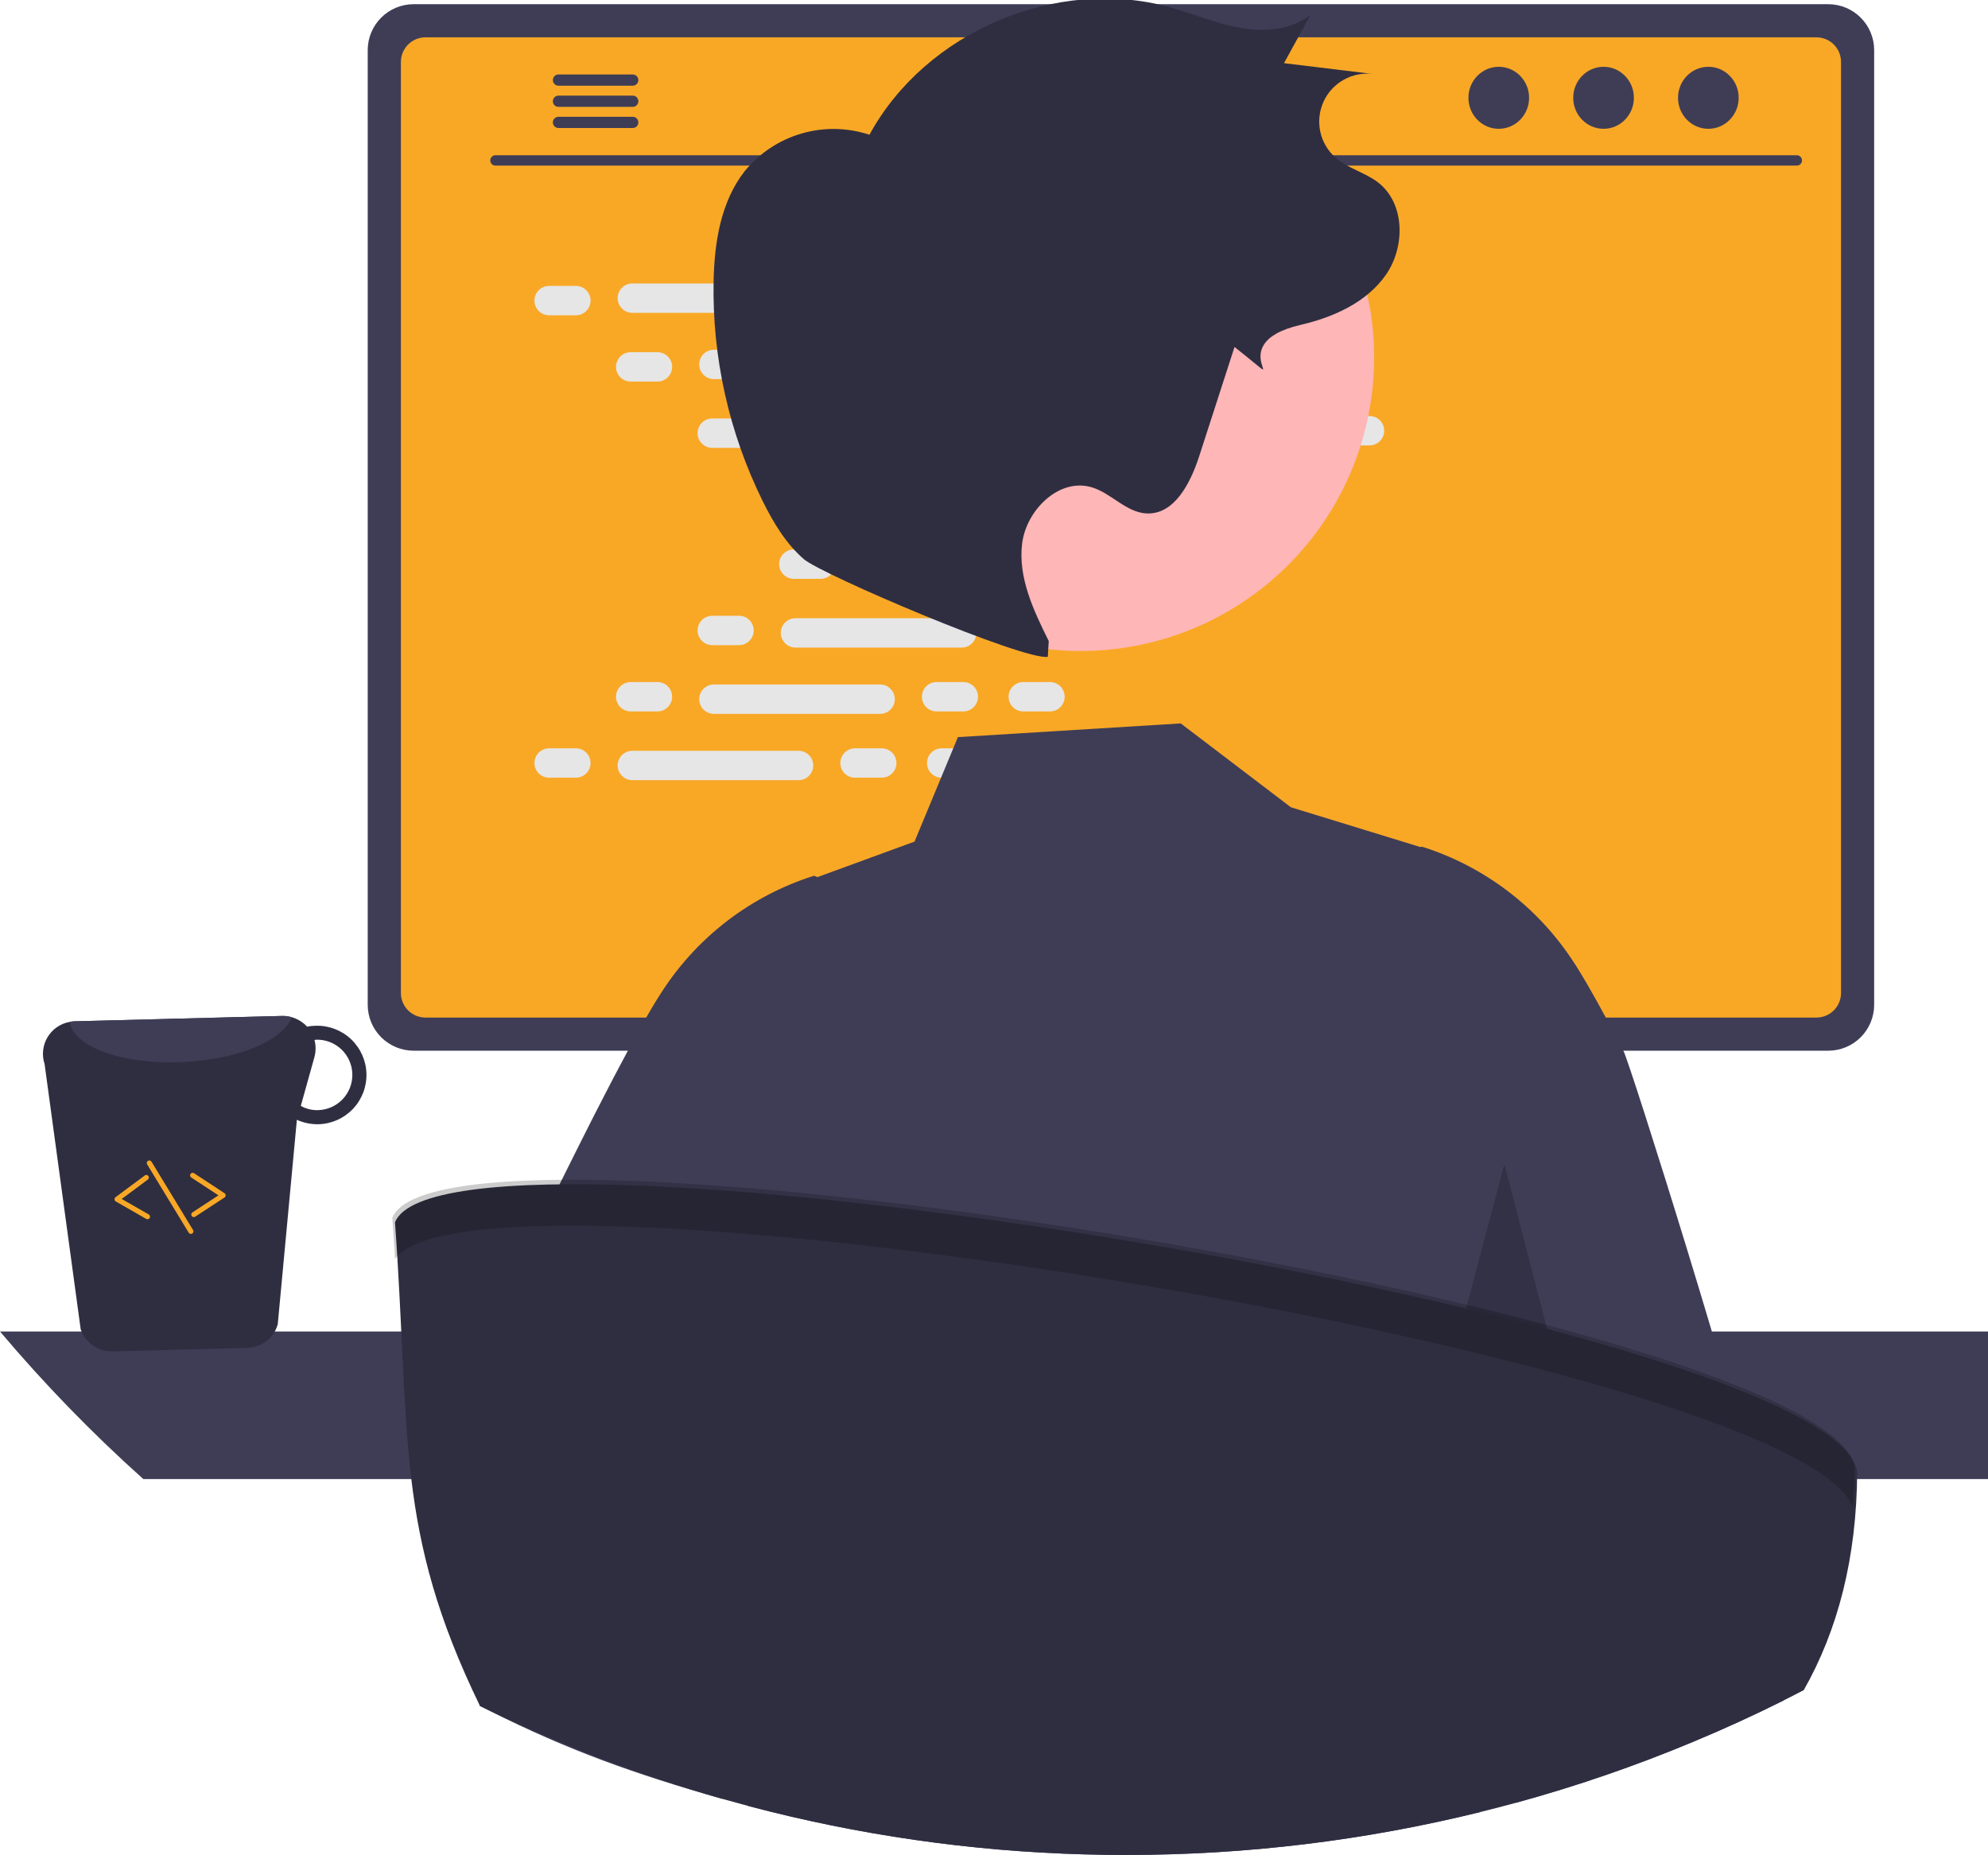 <svg width="389" height="363" viewBox="0 0 389 363" fill="none" xmlns="http://www.w3.org/2000/svg">
<g clip-path="url(#clip0_140_2)">
<path d="M-3.05176e-05 260.566C8.666 270.837 18.039 280.489 28.051 289.452H708.949C718.961 280.489 728.334 270.837 737 260.566H-3.05176e-05Z" fill="#3F3D56"/>
<path d="M184.704 163.97V266.304H256.377V163.97C256.378 163.234 256.143 162.517 255.707 161.924C255.271 161.331 254.656 160.894 253.953 160.677C253.622 160.567 253.274 160.513 252.925 160.517H188.165C187.711 160.516 187.262 160.605 186.842 160.778C186.422 160.951 186.041 161.205 185.719 161.526C185.398 161.846 185.143 162.227 184.968 162.647C184.794 163.066 184.704 163.515 184.704 163.97ZM212.675 199.132C212.694 197.115 213.508 195.186 214.941 193.766C216.373 192.346 218.309 191.55 220.326 191.55C222.343 191.55 224.278 192.346 225.711 193.766C227.144 195.186 227.958 197.115 227.977 199.132V211.006C227.967 213.029 227.156 214.965 225.722 216.392C224.289 217.819 222.348 218.62 220.326 218.62C218.303 218.62 216.363 217.819 214.93 216.392C213.496 214.965 212.685 213.029 212.675 211.006V199.132Z" fill="#2F2E41"/>
<path d="M184.484 263.031V272.899C184.486 273.41 184.689 273.9 185.049 274.262C185.41 274.625 185.899 274.83 186.41 274.835H254.671C255.183 274.832 255.672 274.627 256.033 274.264C256.394 273.902 256.596 273.411 256.596 272.899V263.031H184.484Z" fill="#3F3D56"/>
<path d="M71.952 9.79V196.637C71.954 199.019 72.901 201.302 74.584 202.985C76.267 204.669 78.55 205.616 80.93 205.618H357.747C360.127 205.616 362.41 204.669 364.093 202.985C365.776 201.302 366.722 199.019 366.724 196.637V9.79C366.719 7.411 365.771 5.131 364.088 3.45C362.405 1.769 360.125 0.823 357.747 0.82H80.93C78.552 0.823 76.271 1.769 74.589 3.45C72.906 5.131 71.958 7.411 71.952 9.79Z" fill="#3F3D56"/>
<path d="M78.446 12.115V194.332C78.448 195.605 78.955 196.824 79.854 197.724C80.753 198.623 81.972 199.13 83.244 199.132H355.442C356.714 199.13 357.933 198.623 358.833 197.724C359.732 196.824 360.238 195.605 360.24 194.332V12.115C360.24 10.841 359.735 9.62 358.835 8.718C357.936 7.816 356.716 7.308 355.442 7.306H83.244C81.971 7.308 80.751 7.816 79.851 8.718C78.952 9.62 78.446 10.841 78.446 12.115Z" fill="#F9A826"/>
<path d="M133.949 277.16C134.226 277.507 134.578 277.787 134.979 277.979C135.38 278.171 135.819 278.269 136.263 278.267H298.204C298.647 278.267 299.084 278.167 299.483 277.976C299.883 277.786 300.235 277.508 300.514 277.164C300.793 276.82 300.992 276.418 301.096 275.988C301.2 275.557 301.207 275.109 301.116 274.675L298.603 262.731C298.498 262.244 298.274 261.791 297.95 261.413C297.626 261.035 297.212 260.744 296.747 260.566C296.41 260.434 296.052 260.366 295.69 260.367H138.767C138.405 260.366 138.047 260.434 137.71 260.566C137.245 260.744 136.831 261.035 136.507 261.413C136.183 261.791 135.959 262.244 135.854 262.731L133.341 274.675C133.251 275.108 133.259 275.556 133.365 275.986C133.47 276.416 133.67 276.817 133.949 277.16Z" fill="#2F2E41"/>
<path d="M290.039 265.511H294.053C294.322 265.511 294.54 265.293 294.54 265.024V263.005C294.54 262.736 294.322 262.518 294.053 262.518H290.039C289.77 262.518 289.552 262.736 289.552 263.005V265.024C289.552 265.293 289.77 265.511 290.039 265.511Z" fill="#3F3D56"/>
<path d="M280.064 265.511H284.077C284.346 265.511 284.564 265.293 284.564 265.024V263.005C284.564 262.736 284.346 262.518 284.077 262.518H280.064C279.795 262.518 279.577 262.736 279.577 263.005V265.024C279.577 265.293 279.795 265.511 280.064 265.511Z" fill="#3F3D56"/>
<path d="M270.088 265.511H274.102C274.371 265.511 274.589 265.293 274.589 265.024V263.005C274.589 262.736 274.371 262.518 274.102 262.518H270.088C269.819 262.518 269.601 262.736 269.601 263.005V265.024C269.601 265.293 269.819 265.511 270.088 265.511Z" fill="#3F3D56"/>
<path d="M260.113 265.511H264.127C264.395 265.511 264.614 265.293 264.614 265.024V263.005C264.614 262.736 264.395 262.518 264.127 262.518H260.113C259.844 262.518 259.626 262.736 259.626 263.005V265.024C259.626 265.293 259.844 265.511 260.113 265.511Z" fill="#3F3D56"/>
<path d="M250.137 265.511H254.151C254.42 265.511 254.638 265.293 254.638 265.024V263.005C254.638 262.736 254.42 262.518 254.151 262.518H250.137C249.869 262.518 249.65 262.736 249.65 263.005V265.024C249.65 265.293 249.869 265.511 250.137 265.511Z" fill="#3F3D56"/>
<path d="M240.162 265.511H244.176C244.445 265.511 244.663 265.293 244.663 265.024V263.005C244.663 262.736 244.445 262.518 244.176 262.518H240.162C239.893 262.518 239.675 262.736 239.675 263.005V265.024C239.675 265.293 239.893 265.511 240.162 265.511Z" fill="#3F3D56"/>
<path d="M230.187 265.511H234.2C234.469 265.511 234.687 265.293 234.687 265.024V263.005C234.687 262.736 234.469 262.518 234.2 262.518H230.187C229.918 262.518 229.7 262.736 229.7 263.005V265.024C229.7 265.293 229.918 265.511 230.187 265.511Z" fill="#3F3D56"/>
<path d="M220.211 265.511H224.225C224.494 265.511 224.712 265.293 224.712 265.024V263.005C224.712 262.736 224.494 262.518 224.225 262.518H220.211C219.942 262.518 219.724 262.736 219.724 263.005V265.024C219.724 265.293 219.942 265.511 220.211 265.511Z" fill="#3F3D56"/>
<path d="M210.236 265.511H214.25C214.519 265.511 214.737 265.293 214.737 265.024V263.005C214.737 262.736 214.519 262.518 214.25 262.518H210.236C209.967 262.518 209.749 262.736 209.749 263.005V265.024C209.749 265.293 209.967 265.511 210.236 265.511Z" fill="#3F3D56"/>
<path d="M200.261 265.511H204.274C204.543 265.511 204.761 265.293 204.761 265.024V263.005C204.761 262.736 204.543 262.518 204.274 262.518H200.261C199.992 262.518 199.774 262.736 199.774 263.005V265.024C199.774 265.293 199.992 265.511 200.261 265.511Z" fill="#3F3D56"/>
<path d="M190.285 265.511H194.299C194.568 265.511 194.786 265.293 194.786 265.024V263.005C194.786 262.736 194.568 262.518 194.299 262.518H190.285C190.016 262.518 189.798 262.736 189.798 263.005V265.024C189.798 265.293 190.016 265.511 190.285 265.511Z" fill="#3F3D56"/>
<path d="M180.31 265.511H184.324C184.593 265.511 184.811 265.293 184.811 265.024V263.005C184.811 262.736 184.593 262.518 184.324 262.518H180.31C180.041 262.518 179.823 262.736 179.823 263.005V265.024C179.823 265.293 180.041 265.511 180.31 265.511Z" fill="#3F3D56"/>
<path d="M170.335 265.511H174.348C174.617 265.511 174.835 265.293 174.835 265.024V263.005C174.835 262.736 174.617 262.518 174.348 262.518H170.335C170.066 262.518 169.848 262.736 169.848 263.005V265.024C169.848 265.293 170.066 265.511 170.335 265.511Z" fill="#3F3D56"/>
<path d="M160.359 265.511H164.373C164.642 265.511 164.86 265.293 164.86 265.024V263.005C164.86 262.736 164.642 262.518 164.373 262.518H160.359C160.09 262.518 159.872 262.736 159.872 263.005V265.024C159.872 265.293 160.09 265.511 160.359 265.511Z" fill="#3F3D56"/>
<path d="M150.384 265.511H154.398C154.666 265.511 154.884 265.293 154.884 265.024V263.005C154.884 262.736 154.666 262.518 154.398 262.518H150.384C150.115 262.518 149.897 262.736 149.897 263.005V265.024C149.897 265.293 150.115 265.511 150.384 265.511Z" fill="#3F3D56"/>
<path d="M140.408 265.511H144.422C144.691 265.511 144.909 265.293 144.909 265.024V263.005C144.909 262.736 144.691 262.518 144.422 262.518H140.408C140.139 262.518 139.921 262.736 139.921 263.005V265.024C139.921 265.293 140.139 265.511 140.408 265.511Z" fill="#3F3D56"/>
<path d="M290.157 270.5H294.17C294.439 270.5 294.658 270.282 294.658 270.013V267.994C294.658 267.725 294.439 267.507 294.17 267.507H290.157C289.888 267.507 289.67 267.725 289.67 267.994V270.013C289.67 270.282 289.888 270.5 290.157 270.5Z" fill="#3F3D56"/>
<path d="M280.181 270.5H284.195C284.464 270.5 284.682 270.282 284.682 270.013V267.994C284.682 267.725 284.464 267.507 284.195 267.507H280.181C279.912 267.507 279.694 267.725 279.694 267.994V270.013C279.694 270.282 279.912 270.5 280.181 270.5Z" fill="#3F3D56"/>
<path d="M270.206 270.5H274.22C274.489 270.5 274.707 270.282 274.707 270.013V267.994C274.707 267.725 274.489 267.507 274.22 267.507H270.206C269.937 267.507 269.719 267.725 269.719 267.994V270.013C269.719 270.282 269.937 270.5 270.206 270.5Z" fill="#3F3D56"/>
<path d="M260.231 270.5H264.244C264.513 270.5 264.731 270.282 264.731 270.013V267.994C264.731 267.725 264.513 267.507 264.244 267.507H260.231C259.962 267.507 259.744 267.725 259.744 267.994V270.013C259.744 270.282 259.962 270.5 260.231 270.5Z" fill="#3F3D56"/>
<path d="M250.255 270.5H254.269C254.538 270.5 254.756 270.282 254.756 270.013V267.994C254.756 267.725 254.538 267.507 254.269 267.507H250.255C249.986 267.507 249.768 267.725 249.768 267.994V270.013C249.768 270.282 249.986 270.5 250.255 270.5Z" fill="#3F3D56"/>
<path d="M240.28 270.5H244.294C244.563 270.5 244.781 270.282 244.781 270.013V267.994C244.781 267.725 244.563 267.507 244.294 267.507H240.28C240.011 267.507 239.793 267.725 239.793 267.994V270.013C239.793 270.282 240.011 270.5 240.28 270.5Z" fill="#3F3D56"/>
<path d="M230.305 270.5H234.318C234.587 270.5 234.805 270.282 234.805 270.013V267.994C234.805 267.725 234.587 267.507 234.318 267.507H230.305C230.036 267.507 229.818 267.725 229.818 267.994V270.013C229.818 270.282 230.036 270.5 230.305 270.5Z" fill="#3F3D56"/>
<path d="M220.329 270.5H224.343C224.612 270.5 224.83 270.282 224.83 270.013V267.994C224.83 267.725 224.612 267.507 224.343 267.507H220.329C220.06 267.507 219.842 267.725 219.842 267.994V270.013C219.842 270.282 220.06 270.5 220.329 270.5Z" fill="#3F3D56"/>
<path d="M210.354 270.5H214.368C214.637 270.5 214.855 270.282 214.855 270.013V267.994C214.855 267.725 214.637 267.507 214.368 267.507H210.354C210.085 267.507 209.867 267.725 209.867 267.994V270.013C209.867 270.282 210.085 270.5 210.354 270.5Z" fill="#3F3D56"/>
<path d="M200.379 270.5H204.392C204.661 270.5 204.879 270.282 204.879 270.013V267.994C204.879 267.725 204.661 267.507 204.392 267.507H200.379C200.11 267.507 199.892 267.725 199.892 267.994V270.013C199.892 270.282 200.11 270.5 200.379 270.5Z" fill="#3F3D56"/>
<path d="M190.403 270.5H194.417C194.686 270.5 194.904 270.282 194.904 270.013V267.994C194.904 267.725 194.686 267.507 194.417 267.507H190.403C190.134 267.507 189.916 267.725 189.916 267.994V270.013C189.916 270.282 190.134 270.5 190.403 270.5Z" fill="#3F3D56"/>
<path d="M180.428 270.5H184.441C184.71 270.5 184.928 270.282 184.928 270.013V267.994C184.928 267.725 184.71 267.507 184.441 267.507H180.428C180.159 267.507 179.941 267.725 179.941 267.994V270.013C179.941 270.282 180.159 270.5 180.428 270.5Z" fill="#3F3D56"/>
<path d="M170.452 270.5H174.466C174.735 270.5 174.953 270.282 174.953 270.013V267.994C174.953 267.725 174.735 267.507 174.466 267.507H170.452C170.183 267.507 169.965 267.725 169.965 267.994V270.013C169.965 270.282 170.183 270.5 170.452 270.5Z" fill="#3F3D56"/>
<path d="M160.477 270.5H164.491C164.76 270.5 164.978 270.282 164.978 270.013V267.994C164.978 267.725 164.76 267.507 164.491 267.507H160.477C160.208 267.507 159.99 267.725 159.99 267.994V270.013C159.99 270.282 160.208 270.5 160.477 270.5Z" fill="#3F3D56"/>
<path d="M150.502 270.5H154.515C154.784 270.5 155.002 270.282 155.002 270.013V267.994C155.002 267.725 154.784 267.507 154.515 267.507H150.502C150.233 267.507 150.015 267.725 150.015 267.994V270.013C150.015 270.282 150.233 270.5 150.502 270.5Z" fill="#3F3D56"/>
<path d="M140.526 270.5H144.54C144.809 270.5 145.027 270.282 145.027 270.013V267.994C145.027 267.725 144.809 267.507 144.54 267.507H140.526C140.257 267.507 140.039 267.725 140.039 267.994V270.013C140.039 270.282 140.257 270.5 140.526 270.5Z" fill="#3F3D56"/>
<path d="M207.361 276.487H246.289C246.558 276.487 246.776 276.269 246.776 276V273.981C246.776 273.712 246.558 273.493 246.289 273.493H207.361C207.092 273.493 206.874 273.712 206.874 273.981V276C206.874 276.269 207.092 276.487 207.361 276.487Z" fill="#3F3D56"/>
<path d="M96.922 32.407H351.617C351.882 32.401 352.134 32.292 352.319 32.102C352.504 31.913 352.608 31.659 352.608 31.394C352.608 31.129 352.504 30.875 352.319 30.685C352.134 30.496 351.882 30.387 351.617 30.381H96.922C96.658 30.387 96.406 30.496 96.221 30.685C96.035 30.875 95.932 31.129 95.932 31.394C95.932 31.659 96.035 31.913 96.221 32.102C96.406 32.292 96.658 32.401 96.922 32.407Z" fill="#3F3D56"/>
<path d="M334.28 25.208C337.558 25.208 340.215 22.491 340.215 19.138C340.215 15.786 337.558 13.069 334.28 13.069C331.001 13.069 328.344 15.786 328.344 19.138C328.344 22.491 331.001 25.208 334.28 25.208Z" fill="#3F3D56"/>
<path d="M313.774 25.208C317.052 25.208 319.71 22.491 319.71 19.138C319.71 15.786 317.052 13.069 313.774 13.069C310.496 13.069 307.838 15.786 307.838 19.138C307.838 22.491 310.496 25.208 313.774 25.208Z" fill="#3F3D56"/>
<path d="M293.269 25.208C296.547 25.208 299.205 22.491 299.205 19.138C299.205 15.786 296.547 13.069 293.269 13.069C289.991 13.069 287.333 15.786 287.333 19.138C287.333 22.491 289.991 25.208 293.269 25.208Z" fill="#3F3D56"/>
<path d="M108.183 15.677C108.182 15.821 108.21 15.963 108.264 16.096C108.318 16.229 108.398 16.349 108.499 16.451C108.6 16.553 108.72 16.634 108.852 16.69C108.985 16.745 109.127 16.774 109.27 16.775H123.834C124.122 16.768 124.396 16.649 124.597 16.443C124.798 16.237 124.911 15.96 124.911 15.672C124.911 15.384 124.798 15.107 124.597 14.901C124.396 14.695 124.122 14.576 123.834 14.57H109.27C108.979 14.573 108.702 14.692 108.498 14.899C108.294 15.107 108.181 15.386 108.183 15.677Z" fill="#3F3D56"/>
<path d="M108.183 19.818C108.182 19.962 108.21 20.104 108.264 20.236C108.318 20.369 108.398 20.49 108.499 20.592C108.6 20.694 108.72 20.775 108.852 20.831C108.985 20.886 109.127 20.915 109.27 20.916H123.834C124.122 20.909 124.396 20.79 124.598 20.584C124.8 20.378 124.912 20.101 124.912 19.813C124.912 19.525 124.8 19.248 124.598 19.042C124.396 18.836 124.122 18.717 123.834 18.71H109.27C108.979 18.714 108.702 18.832 108.498 19.04C108.294 19.247 108.181 19.527 108.183 19.818Z" fill="#3F3D56"/>
<path d="M108.183 23.949C108.181 24.24 108.294 24.519 108.498 24.727C108.702 24.934 108.979 25.053 109.27 25.056H123.834C124.122 25.05 124.396 24.931 124.597 24.724C124.798 24.518 124.911 24.242 124.911 23.954C124.911 23.666 124.798 23.389 124.597 23.183C124.396 22.977 124.122 22.858 123.834 22.851H109.27C109.127 22.852 108.985 22.881 108.852 22.936C108.72 22.992 108.6 23.073 108.499 23.175C108.398 23.277 108.318 23.398 108.264 23.53C108.21 23.663 108.182 23.805 108.183 23.949Z" fill="#3F3D56"/>
<path d="M112.684 55.952H107.451C105.864 55.952 104.578 57.238 104.578 58.825C104.578 60.412 105.864 61.699 107.451 61.699H112.684C114.27 61.699 115.557 60.412 115.557 58.825C115.557 57.238 114.27 55.952 112.684 55.952Z" fill="#E6E6E6"/>
<path d="M172.536 55.952H167.303C165.716 55.952 164.43 57.238 164.43 58.825C164.43 60.412 165.716 61.699 167.303 61.699H172.536C174.123 61.699 175.409 60.412 175.409 58.825C175.409 57.238 174.123 55.952 172.536 55.952Z" fill="#E6E6E6"/>
<path d="M189.494 55.952H184.261C182.674 55.952 181.388 57.238 181.388 58.825C181.388 60.412 182.674 61.699 184.261 61.699H189.494C191.081 61.699 192.367 60.412 192.367 58.825C192.367 57.238 191.081 55.952 189.494 55.952Z" fill="#E6E6E6"/>
<path d="M156.256 55.472H123.731C122.144 55.472 120.858 56.759 120.858 58.346C120.858 59.933 122.144 61.22 123.731 61.22H156.256C157.843 61.22 159.129 59.933 159.129 58.346C159.129 56.759 157.843 55.472 156.256 55.472Z" fill="#E6E6E6"/>
<path d="M236.059 55.472H203.534C201.947 55.472 200.661 56.759 200.661 58.346C200.661 59.933 201.947 61.22 203.534 61.22H236.059C237.646 61.22 238.932 59.933 238.932 58.346C238.932 56.759 237.646 55.472 236.059 55.472Z" fill="#E6E6E6"/>
<path d="M128.644 68.923H123.411C121.825 68.923 120.538 70.209 120.538 71.796C120.538 73.383 121.825 74.67 123.411 74.67H128.644C130.231 74.67 131.517 73.383 131.517 71.796C131.517 70.209 130.231 68.923 128.644 68.923Z" fill="#E6E6E6"/>
<path d="M188.497 68.923H183.263C181.677 68.923 180.391 70.209 180.391 71.796C180.391 73.383 181.677 74.67 183.263 74.67H188.497C190.083 74.67 191.369 73.383 191.369 71.796C191.369 70.209 190.083 68.923 188.497 68.923Z" fill="#E6E6E6"/>
<path d="M205.455 68.923H200.221C198.635 68.923 197.349 70.209 197.349 71.796C197.349 73.383 198.635 74.67 200.221 74.67H205.455C207.041 74.67 208.328 73.383 208.328 71.796C208.328 70.209 207.041 68.923 205.455 68.923Z" fill="#E6E6E6"/>
<path d="M172.217 68.444H139.691C138.105 68.444 136.818 69.73 136.818 71.317C136.818 72.904 138.105 74.191 139.691 74.191H172.217C173.803 74.191 175.089 72.904 175.089 71.317C175.089 69.73 173.803 68.444 172.217 68.444Z" fill="#E6E6E6"/>
<path d="M252.02 68.444H219.494C217.907 68.444 216.621 69.73 216.621 71.317C216.621 72.904 217.907 74.191 219.494 74.191H252.02C253.606 74.191 254.892 72.904 254.892 71.317C254.892 69.73 253.606 68.444 252.02 68.444Z" fill="#E6E6E6"/>
<path d="M144.605 81.894H139.372C137.785 81.894 136.499 83.181 136.499 84.768C136.499 86.355 137.785 87.641 139.372 87.641H144.605C146.192 87.641 147.478 86.355 147.478 84.768C147.478 83.181 146.192 81.894 144.605 81.894Z" fill="#E6E6E6"/>
<path d="M204.457 81.894H199.224C197.637 81.894 196.351 83.181 196.351 84.768C196.351 86.355 197.637 87.641 199.224 87.641H204.457C206.044 87.641 207.33 86.355 207.33 84.768C207.33 83.181 206.044 81.894 204.457 81.894Z" fill="#E6E6E6"/>
<path d="M221.415 81.894H216.182C214.595 81.894 213.309 83.181 213.309 84.768C213.309 86.355 214.595 87.641 216.182 87.641H221.415C223.002 87.641 224.288 86.355 224.288 84.768C224.288 83.181 223.002 81.894 221.415 81.894Z" fill="#E6E6E6"/>
<path d="M188.177 81.415H155.652C154.065 81.415 152.779 82.702 152.779 84.289C152.779 85.876 154.065 87.162 155.652 87.162H188.177C189.764 87.162 191.05 85.876 191.05 84.289C191.05 82.702 189.764 81.415 188.177 81.415Z" fill="#E6E6E6"/>
<path d="M267.98 81.415H235.455C233.868 81.415 232.582 82.702 232.582 84.289C232.582 85.876 233.868 87.162 235.455 87.162H267.98C269.567 87.162 270.853 85.876 270.853 84.289C270.853 82.702 269.567 81.415 267.98 81.415Z" fill="#E6E6E6"/>
<path d="M160.566 94.865H155.332C153.746 94.865 152.459 96.152 152.459 97.739C152.459 99.326 153.746 100.613 155.332 100.613H160.566C162.152 100.613 163.438 99.326 163.438 97.739C163.438 96.152 162.152 94.865 160.566 94.865Z" fill="#E6E6E6"/>
<path d="M220.418 94.865H215.185C213.598 94.865 212.312 96.152 212.312 97.739C212.312 99.326 213.598 100.613 215.185 100.613H220.418C222.004 100.613 223.291 99.326 223.291 97.739C223.291 96.152 222.004 94.865 220.418 94.865Z" fill="#E6E6E6"/>
<path d="M237.376 94.865H232.143C230.556 94.865 229.27 96.152 229.27 97.739C229.27 99.326 230.556 100.613 232.143 100.613H237.376C238.963 100.613 240.249 99.326 240.249 97.739C240.249 96.152 238.963 94.865 237.376 94.865Z" fill="#E6E6E6"/>
<path d="M204.138 94.386H171.612C170.026 94.386 168.739 95.673 168.739 97.26C168.739 98.847 170.026 100.134 171.612 100.134H204.138C205.724 100.134 207.011 98.847 207.011 97.26C207.011 95.673 205.724 94.386 204.138 94.386Z" fill="#E6E6E6"/>
<path d="M172.536 146.445H167.303C165.716 146.445 164.43 147.732 164.43 149.319C164.43 150.906 165.716 152.192 167.303 152.192H172.536C174.123 152.192 175.409 150.906 175.409 149.319C175.409 147.732 174.123 146.445 172.536 146.445Z" fill="#E6E6E6"/>
<path d="M189.494 146.445H184.261C182.674 146.445 181.388 147.732 181.388 149.319C181.388 150.906 182.674 152.192 184.261 152.192H189.494C191.081 152.192 192.367 150.906 192.367 149.319C192.367 147.732 191.081 146.445 189.494 146.445Z" fill="#E6E6E6"/>
<path d="M236.059 146.924H203.534C201.947 146.924 200.661 148.211 200.661 149.798C200.661 151.385 201.947 152.671 203.534 152.671H236.059C237.646 152.671 238.932 151.385 238.932 149.798C238.932 148.211 237.646 146.924 236.059 146.924Z" fill="#E6E6E6"/>
<path d="M112.684 146.445H107.451C105.864 146.445 104.578 147.732 104.578 149.319C104.578 150.906 105.864 152.192 107.451 152.192H112.684C114.27 152.192 115.557 150.906 115.557 149.319C115.557 147.732 114.27 146.445 112.684 146.445Z" fill="#E6E6E6"/>
<path d="M156.256 146.924H123.731C122.144 146.924 120.858 148.211 120.858 149.798C120.858 151.385 122.144 152.671 123.731 152.671H156.256C157.843 152.671 159.129 151.385 159.129 149.798C159.129 148.211 157.843 146.924 156.256 146.924Z" fill="#E6E6E6"/>
<path d="M128.644 133.474H123.411C121.825 133.474 120.538 134.76 120.538 136.347C120.538 137.934 121.825 139.221 123.411 139.221H128.644C130.231 139.221 131.517 137.934 131.517 136.347C131.517 134.76 130.231 133.474 128.644 133.474Z" fill="#E6E6E6"/>
<path d="M188.497 133.474H183.263C181.677 133.474 180.391 134.76 180.391 136.347C180.391 137.934 181.677 139.221 183.263 139.221H188.497C190.083 139.221 191.369 137.934 191.369 136.347C191.369 134.76 190.083 133.474 188.497 133.474Z" fill="#E6E6E6"/>
<path d="M205.455 133.474H200.221C198.635 133.474 197.349 134.76 197.349 136.347C197.349 137.934 198.635 139.221 200.221 139.221H205.455C207.041 139.221 208.328 137.934 208.328 136.347C208.328 134.76 207.041 133.474 205.455 133.474Z" fill="#E6E6E6"/>
<path d="M172.217 133.953H139.691C138.105 133.953 136.818 135.239 136.818 136.826C136.818 138.414 138.105 139.7 139.691 139.7H172.217C173.803 139.7 175.089 138.414 175.089 136.826C175.089 135.239 173.803 133.953 172.217 133.953Z" fill="#E6E6E6"/>
<path d="M144.605 120.502H139.372C137.785 120.502 136.499 121.789 136.499 123.376C136.499 124.963 137.785 126.25 139.372 126.25H144.605C146.192 126.25 147.478 124.963 147.478 123.376C147.478 121.789 146.192 120.502 144.605 120.502Z" fill="#E6E6E6"/>
<path d="M204.457 120.502H199.224C197.637 120.502 196.351 121.789 196.351 123.376C196.351 124.963 197.637 126.25 199.224 126.25H204.457C206.044 126.25 207.33 124.963 207.33 123.376C207.33 121.789 206.044 120.502 204.457 120.502Z" fill="#E6E6E6"/>
<path d="M221.415 120.502H216.182C214.595 120.502 213.309 121.789 213.309 123.376C213.309 124.963 214.595 126.25 216.182 126.25H221.415C223.002 126.25 224.288 124.963 224.288 123.376C224.288 121.789 223.002 120.502 221.415 120.502Z" fill="#E6E6E6"/>
<path d="M188.177 120.982H155.652C154.065 120.982 152.779 122.268 152.779 123.855C152.779 125.442 154.065 126.729 155.652 126.729H188.177C189.764 126.729 191.05 125.442 191.05 123.855C191.05 122.268 189.764 120.982 188.177 120.982Z" fill="#E6E6E6"/>
<path d="M160.566 107.531H155.332C153.746 107.531 152.459 108.818 152.459 110.405C152.459 111.992 153.746 113.278 155.332 113.278H160.566C162.152 113.278 163.438 111.992 163.438 110.405C163.438 108.818 162.152 107.531 160.566 107.531Z" fill="#E6E6E6"/>
<path d="M220.418 107.531H215.185C213.598 107.531 212.312 108.818 212.312 110.405C212.312 111.992 213.598 113.278 215.185 113.278H220.418C222.004 113.278 223.291 111.992 223.291 110.405C223.291 108.818 222.004 107.531 220.418 107.531Z" fill="#E6E6E6"/>
<path d="M237.376 107.531H232.143C230.556 107.531 229.27 108.818 229.27 110.405C229.27 111.992 230.556 113.278 232.143 113.278H237.376C238.963 113.278 240.249 111.992 240.249 110.405C240.249 108.818 238.963 107.531 237.376 107.531Z" fill="#E6E6E6"/>
<path d="M204.138 108.01H171.612C170.026 108.01 168.739 109.297 168.739 110.884C168.739 112.471 170.026 113.757 171.612 113.757H204.138C205.724 113.757 207.011 112.471 207.011 110.884C207.011 109.297 205.724 108.01 204.138 108.01Z" fill="#E6E6E6"/>
<path d="M93.868 333.834C94.477 334.144 95.095 334.453 95.704 334.752C111.465 342.635 124.074 347.115 141.321 352.024C142.777 335.76 144.184 307.173 145.551 289.452C145.91 284.853 146.269 280.991 146.618 278.267C146.706 276.819 147.002 275.391 147.496 274.027L147.436 278.267L147.286 289.452L146.418 353.421C167.873 359.099 189.912 362.277 212.096 362.89C213.253 362.92 214.391 362.94 215.488 362.96C215.877 362.97 216.256 362.98 216.635 362.98C217.882 362.99 219.119 363 220.366 363C243.744 363.017 267.038 360.193 289.734 354.589C289.246 338.494 288.757 310.226 288.288 289.452C288.188 285.391 288.099 281.61 287.999 278.267C287.809 271.123 287.61 265.974 287.42 264.248C287.588 264.554 287.719 264.879 287.809 265.216C288.733 269.518 289.363 273.879 289.695 278.267C290.044 281.61 290.393 285.391 290.742 289.452C292.597 311.035 294.533 340.38 296.528 352.822C308.403 349.58 320.055 345.57 331.412 340.819C337.397 338.324 343.276 335.634 349.048 332.747C347.951 325.563 346.804 317.51 345.626 309.159C344.709 302.683 343.761 296.028 342.793 289.452C341.297 279.295 319.062 208.312 317.656 205.618C316.449 203.313 315.301 201.137 314.214 199.132C311.581 194.263 309.346 190.381 307.69 187.927C300.767 177.423 290.461 169.603 278.482 165.766L278.183 165.686L277.974 165.776L257.574 159.509L254.591 158.591L252.586 157.973L245.524 152.595L241.683 149.671L238.082 146.927L231.039 141.569L187.437 144.253L178.948 164.698L159.935 171.653L159.606 171.503L159.317 171.383L159.017 171.463C147.041 175.304 136.735 183.123 129.81 193.624C128.872 195.031 127.735 196.887 126.448 199.132C125.351 201.038 124.153 203.213 122.857 205.618C121.011 209.04 118.996 212.901 116.862 217.082C116.393 218 115.914 218.938 115.435 219.886C114.547 221.642 113.646 223.435 112.732 225.264C110.607 229.505 108.412 233.935 106.218 238.435C104.312 242.336 102.387 250.359 100.492 260.566C98.926 269.047 97.37 279.045 95.863 289.452C93.888 302.943 95.993 319.097 94.207 331.509C94.098 332.298 93.978 333.066 93.868 333.834Z" fill="#3F3D56"/>
<path opacity="0.2" d="M302.842 260.522L294.366 227.803L286.882 256.036L302.842 260.522Z" fill="black"/>
<path d="M77.289 239.203C80.322 280.991 77.179 299.39 93.918 333.844C109.148 341.301 125.012 347.385 141.321 352.024C143.017 352.503 144.716 352.969 146.418 353.421C167.873 359.099 189.912 362.277 212.096 362.89C213.253 362.92 214.391 362.94 215.488 362.96C215.877 362.97 216.256 362.98 216.635 362.98C217.882 362.99 219.119 363 220.366 363C243.744 363.017 267.038 360.193 289.734 354.588C292.009 354.03 294.273 353.441 296.528 352.822C308.403 349.58 320.055 345.57 331.412 340.819C337.397 338.324 343.276 335.634 349.048 332.747C350.355 332.088 351.662 331.43 352.948 330.751C359.562 319.117 363.323 304.968 363.403 287.966C358.824 258.67 87.404 213.939 77.289 239.203Z" fill="#2F2E41"/>
<path opacity="0.2" d="M77.297 246.36C77.142 243.773 76.969 241.1 76.767 238.318C86.882 213.053 358.302 257.785 362.88 287.08C362.868 289.766 362.753 292.372 362.56 294.917C351.472 266.003 93.619 223.489 77.297 246.36Z" fill="black"/>
<path d="M15.79 260.143C16.23 261.423 17.064 262.531 18.172 263.307C19.28 264.083 20.605 264.489 21.958 264.464L48.385 263.784C49.747 263.758 51.065 263.291 52.14 262.453C53.216 261.616 53.991 260.452 54.351 259.137L58.09 219.139C59.417 219.74 60.862 220.037 62.318 220.007C64.872 219.942 67.296 218.864 69.056 217.012C70.816 215.159 71.768 212.683 71.704 210.129C71.64 207.574 70.564 205.149 68.714 203.387C66.863 201.626 64.388 200.671 61.834 200.733C61.252 200.732 60.672 200.792 60.102 200.914C59.483 200.244 58.731 199.711 57.894 199.349C57.056 198.988 56.152 198.806 55.24 198.815L14.59 199.865C14.253 199.878 13.918 199.919 13.588 199.99C12.696 200.156 11.851 200.511 11.108 201.032C10.365 201.552 9.743 202.226 9.282 203.007C8.821 203.788 8.534 204.659 8.438 205.561C8.342 206.463 8.44 207.375 8.726 208.236L15.79 260.143ZM58.857 216.423L61.519 206.891C61.821 205.79 61.828 204.628 61.539 203.524C61.668 203.523 61.782 203.462 61.911 203.462C63.736 203.424 65.501 204.112 66.819 205.374C68.138 206.636 68.902 208.369 68.945 210.194C68.988 212.019 68.305 213.787 67.047 215.109C65.789 216.432 64.058 217.201 62.234 217.249C61.054 217.286 59.887 217 58.857 216.423Z" fill="#2F2E41"/>
<path d="M13.588 199.99C14.454 204.943 24.19 208.425 35.898 207.82C46.664 207.323 55.467 203.542 57.08 199.06C56.483 198.884 55.863 198.801 55.24 198.815L14.59 199.865C14.253 199.878 13.918 199.919 13.588 199.99Z" fill="#3F3D56"/>
<path d="M38.044 238.163C38.097 238.15 38.148 238.127 38.194 238.097L43.934 234.34C44.003 234.294 44.06 234.233 44.099 234.16C44.139 234.087 44.16 234.005 44.16 233.922C44.16 233.84 44.139 233.758 44.1 233.685C44.06 233.612 44.003 233.551 43.934 233.505L37.969 229.597C37.914 229.561 37.853 229.536 37.788 229.523C37.724 229.511 37.657 229.511 37.593 229.525C37.529 229.538 37.468 229.564 37.414 229.601C37.359 229.637 37.313 229.685 37.277 229.74C37.241 229.795 37.216 229.856 37.204 229.921C37.192 229.985 37.192 230.051 37.206 230.116C37.219 230.18 37.245 230.241 37.283 230.295C37.32 230.349 37.367 230.395 37.422 230.431L42.75 233.922L37.649 237.262C37.55 237.327 37.477 237.424 37.444 237.538C37.41 237.651 37.417 237.772 37.465 237.88C37.512 237.988 37.596 238.076 37.703 238.128C37.809 238.18 37.93 238.192 38.044 238.163Z" fill="#F9A826"/>
<path d="M28.98 238.581C29.076 238.557 29.163 238.504 29.229 238.43C29.295 238.356 29.338 238.264 29.351 238.166C29.365 238.067 29.349 237.967 29.305 237.878C29.261 237.789 29.192 237.714 29.105 237.665L23.815 234.631L28.928 230.832C28.981 230.793 29.025 230.744 29.059 230.688C29.092 230.632 29.115 230.57 29.124 230.505C29.134 230.44 29.13 230.374 29.114 230.311C29.099 230.247 29.07 230.188 29.031 230.135C28.992 230.082 28.943 230.038 28.887 230.004C28.831 229.971 28.768 229.949 28.704 229.939C28.639 229.93 28.573 229.933 28.509 229.949C28.446 229.965 28.386 229.993 28.334 230.032L22.609 234.285C22.543 234.335 22.49 234.4 22.455 234.475C22.419 234.55 22.404 234.633 22.409 234.715C22.413 234.798 22.439 234.878 22.483 234.948C22.526 235.019 22.587 235.077 22.658 235.118L28.609 238.531C28.721 238.595 28.854 238.613 28.98 238.581Z" fill="#F9A826"/>
<path d="M37.473 241.456C37.521 241.444 37.568 241.424 37.61 241.398C37.666 241.364 37.715 241.32 37.753 241.267C37.792 241.214 37.82 241.154 37.836 241.09C37.851 241.026 37.854 240.96 37.844 240.896C37.834 240.831 37.811 240.769 37.777 240.713L29.642 227.334C29.572 227.221 29.462 227.141 29.333 227.11C29.205 227.079 29.07 227.1 28.957 227.169C28.844 227.238 28.763 227.348 28.732 227.477C28.7 227.605 28.721 227.74 28.789 227.853L36.925 241.232C36.98 241.323 37.063 241.394 37.162 241.434C37.261 241.475 37.37 241.482 37.473 241.456Z" fill="#F9A826"/>
<path d="M154.585 77.95C156.703 93.026 164.719 106.645 176.87 115.814C189.022 124.983 204.315 128.951 219.39 126.848C234.465 124.744 248.089 116.74 257.267 104.595C266.446 92.449 270.429 77.156 268.341 62.075L268.227 61.26C265.798 46.382 257.619 33.056 245.456 24.156C233.292 15.255 218.118 11.495 203.207 13.684C188.296 15.874 174.843 23.839 165.75 35.861C156.657 47.883 152.653 62.999 154.602 77.947L154.585 77.95Z" fill="#FFB6B6"/>
<path d="M205.211 125.449C202.242 119.466 199.191 113.043 199.998 106.413C200.804 99.782 207.281 93.426 213.668 95.374C217.487 96.539 220.383 100.298 224.372 100.478C229.861 100.725 232.986 94.432 234.677 89.203L241.562 67.908C254.842 78.344 238.023 67.403 254.474 63.583C260.928 62.084 267.443 59.182 271.214 53.733C274.985 48.283 274.934 39.85 269.723 35.756C267.168 33.749 263.774 32.994 261.332 30.852C259.817 29.522 258.77 27.74 258.346 25.77C257.922 23.799 258.144 21.744 258.978 19.909C259.813 18.074 261.216 16.556 262.979 15.581C264.743 14.605 266.773 14.224 268.771 14.492L251.248 12.361L256.435 2.902C252.684 5.88 247.452 6.296 242.737 5.464C238.022 4.631 233.577 2.705 228.962 1.426C206.81 -4.714 181.124 6.176 170.13 26.369C165.815 24.944 161.169 24.863 156.807 26.139C152.446 27.415 148.574 29.986 145.706 33.512C141.037 39.48 139.789 47.428 139.633 55.005C139.342 69.945 142.647 84.735 149.271 98.129C151.336 102.291 153.776 106.374 157.285 109.419C160.794 112.463 200.45 129.329 205.026 128.534" fill="#2F2E41"/>
</g>
<defs>
<clipPath id="clip0_140_2">
<rect width="389" height="363" fill="white"/>
</clipPath>
</defs>
</svg>
